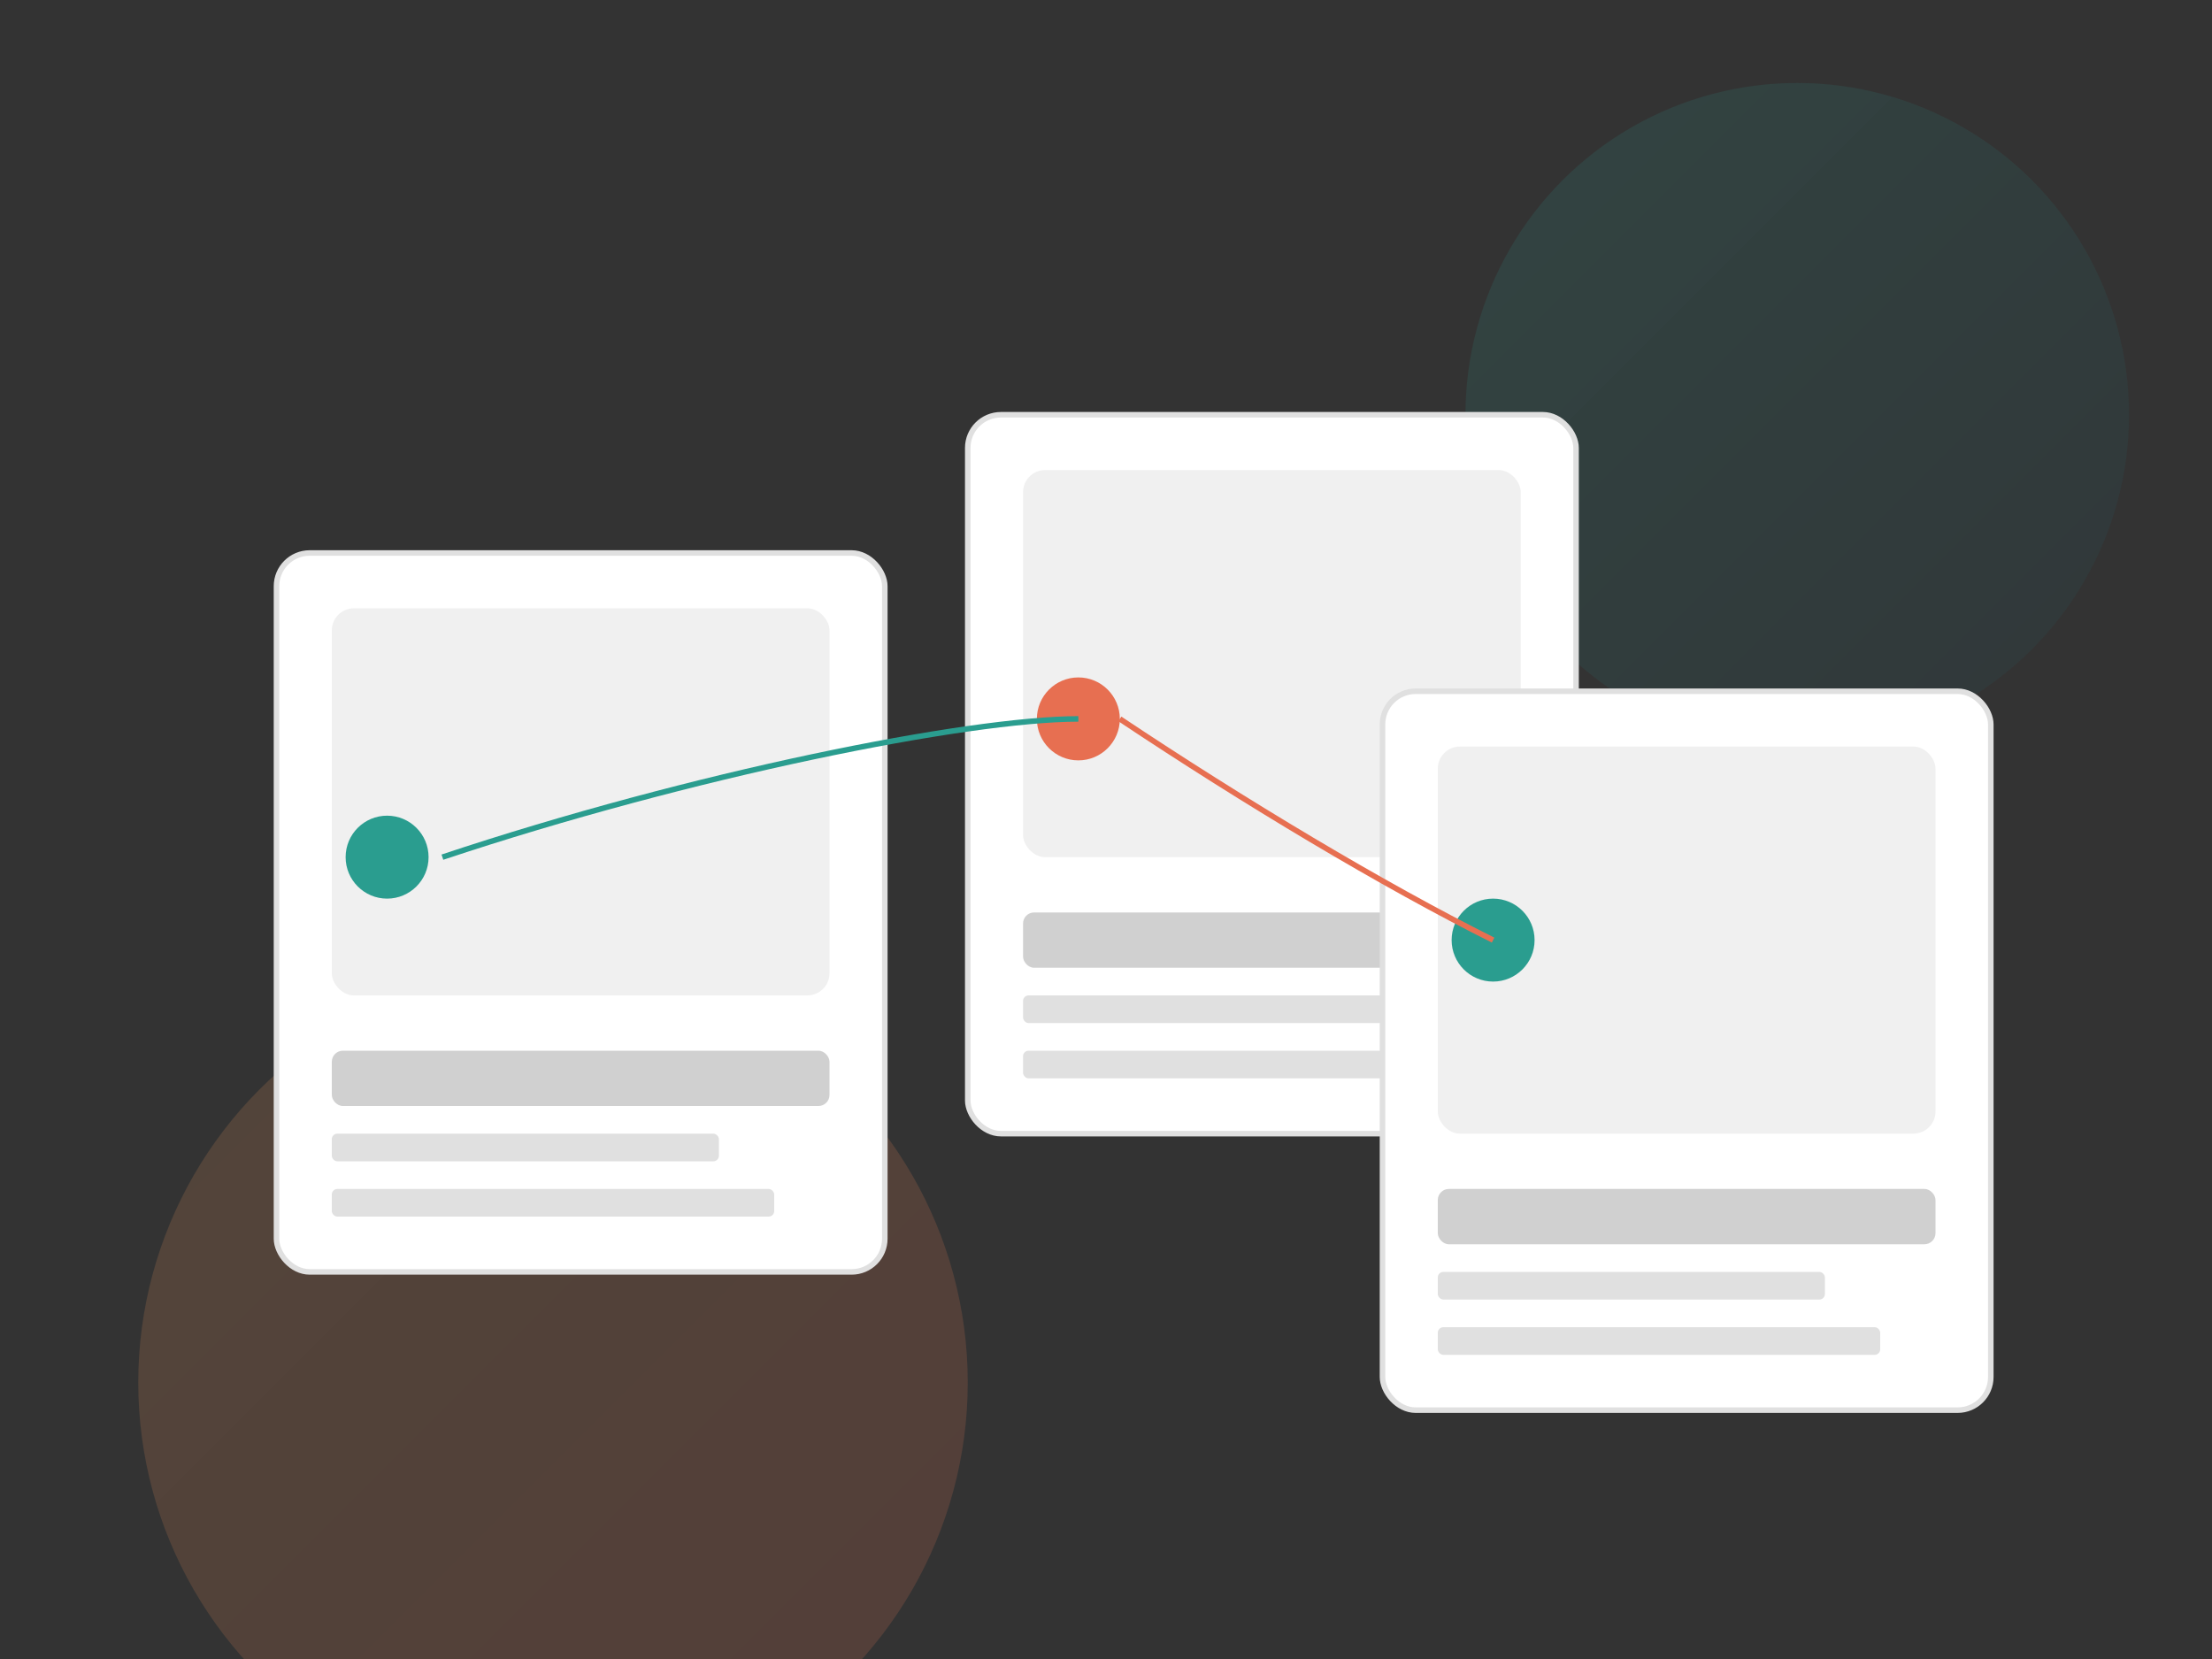 <svg xmlns="http://www.w3.org/2000/svg" viewBox="0 0 800 600">
  <rect x="0" y="0" width="800" height="600" fill="#333333" stroke="none"/>
  <defs>
    <linearGradient id="gradient1" x1="0%" y1="0%" x2="100%" y2="100%">
      <stop offset="0%" stop-color="#2A9D8F" stop-opacity="0.8"/>
      <stop offset="100%" stop-color="#264653" stop-opacity="0.9"/>
    </linearGradient>
    <linearGradient id="gradient2" x1="0%" y1="0%" x2="100%" y2="100%">
      <stop offset="0%" stop-color="#F4A261" stop-opacity="0.8"/>
      <stop offset="100%" stop-color="#E76F51" stop-opacity="0.9"/>
    </linearGradient>
  </defs>
  
  <!-- Background Shapes -->
  <circle cx="650" cy="150" r="120" fill="url(#gradient1)" opacity="0.2"/>
  <circle cx="200" cy="500" r="150" fill="url(#gradient2)" opacity="0.2"/>
  
  <!-- Story Cards -->
  <rect x="100" y="200" width="220" height="260" rx="12" fill="white" stroke="#e0e0e0" stroke-width="2"/>
  <rect x="120" y="220" width="180" height="140" rx="8" fill="#f0f0f0"/>
  <rect x="120" y="380" width="180" height="20" rx="4" fill="#d0d0d0"/>
  <rect x="120" y="410" width="140" height="10" rx="2" fill="#e0e0e0"/>
  <rect x="120" y="430" width="160" height="10" rx="2" fill="#e0e0e0"/>
  
  <rect x="350" y="150" width="220" height="260" rx="12" fill="white" stroke="#e0e0e0" stroke-width="2"/>
  <rect x="370" y="170" width="180" height="140" rx="8" fill="#f0f0f0"/>
  <rect x="370" y="330" width="180" height="20" rx="4" fill="#d0d0d0"/>
  <rect x="370" y="360" width="140" height="10" rx="2" fill="#e0e0e0"/>
  <rect x="370" y="380" width="160" height="10" rx="2" fill="#e0e0e0"/>
  
  <rect x="500" y="250" width="220" height="260" rx="12" fill="white" stroke="#e0e0e0" stroke-width="2"/>
  <rect x="520" y="270" width="180" height="140" rx="8" fill="#f0f0f0"/>
  <rect x="520" y="430" width="180" height="20" rx="4" fill="#d0d0d0"/>
  <rect x="520" y="460" width="140" height="10" rx="2" fill="#e0e0e0"/>
  <rect x="520" y="480" width="160" height="10" rx="2" fill="#e0e0e0"/>
  
  <!-- Decorative Elements -->
  <circle cx="140" cy="310" r="15" fill="#2A9D8F"/>
  <circle cx="390" cy="260" r="15" fill="#E76F51"/>
  <circle cx="540" cy="340" r="15" fill="#2A9D8F"/>
  
  <!-- Lines connecting stories -->
  <path d="M160 310 C250 280, 350 260, 390 260" stroke="#2A9D8F" stroke-width="2" fill="none"/>
  <path d="M405 260 C450 290, 500 320, 540 340" stroke="#E76F51" stroke-width="2" fill="none"/>
</svg>